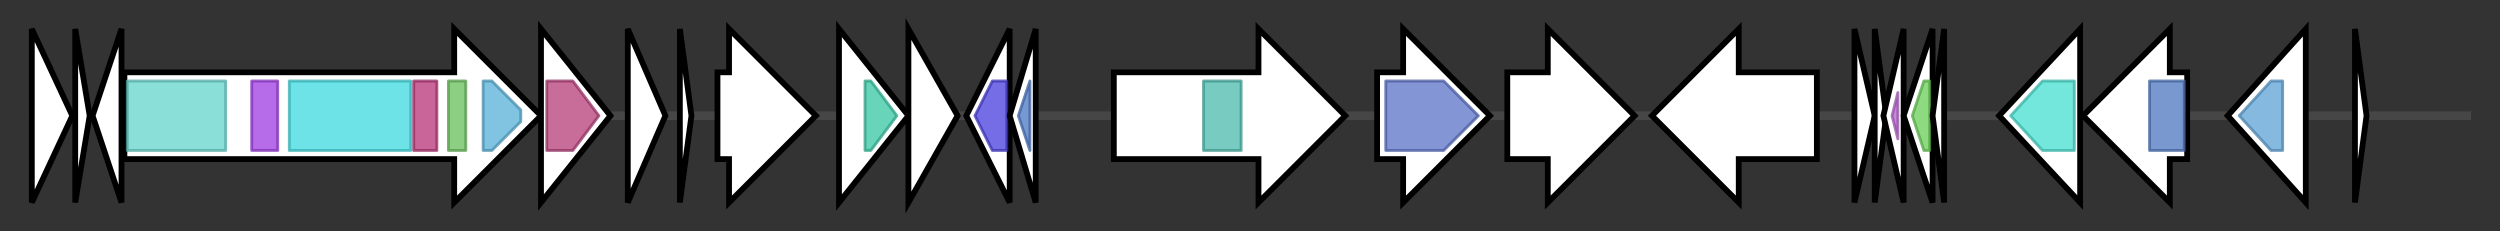 <svg version="1.1" baseProfile="full" xmlns="http://www.w3.org/2000/svg" width="864.133" height="80">
	<rect width="100%" height="100%" fill="#333333" stroke="none"/>
	<g>
		<line x1="10" y1="40.0" x2="854.133" y2="40.0" style="stroke:rgb(70,70,70); stroke-width:3 "/>
		<g>
			<title> (ctg1059_1)</title>
			<polygon class=" (ctg1059_1)" points="11,10 25,40 11,70" fill="rgb(255,255,255)" fill-opacity="1.0" stroke="rgb(0,0,0)" stroke-width="2"  />
		</g>
		<g>
			<title> (ctg1059_2)</title>
			<polygon class=" (ctg1059_2)" points="26,10 31,40 26,70" fill="rgb(255,255,255)" fill-opacity="1.0" stroke="rgb(0,0,0)" stroke-width="2"  />
		</g>
		<g>
			<title> (ctg1059_3)</title>
			<polygon class=" (ctg1059_3)" points="32,40 42,10 42,70" fill="rgb(255,255,255)" fill-opacity="1.0" stroke="rgb(0,0,0)" stroke-width="2"  />
		</g>
		<g>
			<title> (ctg1059_4)</title>
			<polygon class=" (ctg1059_4)" points="43,25 157,25 157,10 187,40 157,70 157,55 43,55" fill="rgb(255,255,255)" fill-opacity="1.0" stroke="rgb(0,0,0)" stroke-width="2"  />
			<g>
				<title>NAD_binding_4 (PF07993)
"Male sterility protein"</title>
				<rect class="PF07993" x="44" y="28" stroke-linejoin="round" width="34" height="24" fill="rgb(100,212,204)" stroke="rgb(80,169,163)" stroke-width="1" opacity="0.75" />
			</g>
			<g>
				<title>Sterile (PF03015)
"Male sterility protein"</title>
				<rect class="PF03015" x="87" y="28" stroke-linejoin="round" width="9" height="24" fill="rgb(157,58,225)" stroke="rgb(125,46,180)" stroke-width="1" opacity="0.75" />
			</g>
			<g>
				<title>AMP-binding (PF00501)
"AMP-binding enzyme"</title>
				<rect class="PF00501" x="100" y="28" stroke-linejoin="round" width="42" height="24" fill="rgb(60,217,223)" stroke="rgb(48,173,178)" stroke-width="1" opacity="0.75" />
			</g>
			<g>
				<title>AMP-binding_C (PF13193)
"AMP-binding enzyme C-terminal domain"</title>
				<rect class="PF13193" x="143" y="28" stroke-linejoin="round" width="8" height="24" fill="rgb(182,50,118)" stroke="rgb(145,39,94)" stroke-width="1" opacity="0.75" />
			</g>
			<g>
				<title>PP-binding (PF00550)
"Phosphopantetheine attachment site"</title>
				<rect class="PF00550" x="155" y="28" stroke-linejoin="round" width="6" height="24" fill="rgb(103,191,88)" stroke="rgb(82,152,70)" stroke-width="1" opacity="0.75" />
			</g>
			<g>
				<title>Acyltransferase (PF01553)
"Acyltransferase"</title>
				<polygon class="PF01553" points="167,28 170,28 180,38 180,42 170,52 167,52" stroke-linejoin="round" width="13" height="24" fill="rgb(87,176,216)" stroke="rgb(69,140,172)" stroke-width="1" opacity="0.75" />
			</g>
		</g>
		<g>
			<title> (ctg1059_5)</title>
			<polygon class=" (ctg1059_5)" points="187,10 211,40 187,70" fill="rgb(255,255,255)" fill-opacity="1.0" stroke="rgb(0,0,0)" stroke-width="2"  />
			<g>
				<title>HAD (PF12710)
"haloacid dehalogenase-like hydrolase"</title>
				<polygon class="PF12710" points="189,28 198,28 207,40 207,40 198,52 189,52" stroke-linejoin="round" width="18" height="24" fill="rgb(181,59,119)" stroke="rgb(144,47,95)" stroke-width="1" opacity="0.75" />
			</g>
		</g>
		<g>
			<title> (ctg1059_6)</title>
			<polygon class=" (ctg1059_6)" points="217,10 230,40 217,70" fill="rgb(255,255,255)" fill-opacity="1.0" stroke="rgb(0,0,0)" stroke-width="2"  />
		</g>
		<g>
			<title> (ctg1059_7)</title>
			<polygon class=" (ctg1059_7)" points="235,10 239,40 235,70" fill="rgb(255,255,255)" fill-opacity="1.0" stroke="rgb(0,0,0)" stroke-width="2"  />
		</g>
		<g>
			<title> (ctg1059_8)</title>
			<polygon class=" (ctg1059_8)" points="248,25 252,25 252,10 282,40 252,70 252,55 248,55" fill="rgb(255,255,255)" fill-opacity="1.0" stroke="rgb(0,0,0)" stroke-width="2"  />
		</g>
		<g>
			<title> (ctg1059_9)</title>
			<polygon class=" (ctg1059_9)" points="290,10 314,40 290,70" fill="rgb(255,255,255)" fill-opacity="1.0" stroke="rgb(0,0,0)" stroke-width="2"  />
			<g>
				<title>N6_N4_Mtase (PF01555)
"DNA methylase"</title>
				<polygon class="PF01555" points="299,28 301,28 310,40 301,52 299,52" stroke-linejoin="round" width="14" height="24" fill="rgb(54,198,162)" stroke="rgb(43,158,129)" stroke-width="1" opacity="0.75" />
			</g>
		</g>
		<g>
			<title> (ctg1059_10)</title>
			<polygon class=" (ctg1059_10)" points="314,10 331,40 314,70" fill="rgb(255,255,255)" fill-opacity="1.0" stroke="rgb(0,0,0)" stroke-width="2"  />
		</g>
		<g>
			<title> (ctg1059_11)</title>
			<polygon class=" (ctg1059_11)" points="334,40 349,10 349,70" fill="rgb(255,255,255)" fill-opacity="1.0" stroke="rgb(0,0,0)" stroke-width="2"  />
			<g>
				<title>MoaE (PF02391)
"MoaE protein"</title>
				<polygon class="PF02391" points="337,40 343,28 348,28 348,52 343,52 337,40" stroke-linejoin="round" width="11" height="24" fill="rgb(70,60,221)" stroke="rgb(56,48,176)" stroke-width="1" opacity="0.75" />
			</g>
		</g>
		<g>
			<title> (ctg1059_12)</title>
			<polygon class=" (ctg1059_12)" points="349,40 358,10 358,70" fill="rgb(255,255,255)" fill-opacity="1.0" stroke="rgb(0,0,0)" stroke-width="2"  />
			<g>
				<title>ThiS (PF02597)
"ThiS family"</title>
				<polygon class="PF02597" points="352,40 356,28 356,28 356,52 356,52" stroke-linejoin="round" width="7" height="24" fill="rgb(73,117,196)" stroke="rgb(58,93,156)" stroke-width="1" opacity="0.75" />
			</g>
		</g>
		<g>
			<title> (ctg1059_13)</title>
			<polygon class=" (ctg1059_13)" points="385,25 435,25 435,10 465,40 435,70 435,55 385,55" fill="rgb(255,255,255)" fill-opacity="1.0" stroke="rgb(0,0,0)" stroke-width="2"  />
			<g>
				<title>Melibiase (PF02065)
"Melibiase"</title>
				<rect class="PF02065" x="416" y="28" stroke-linejoin="round" width="13" height="24" fill="rgb(74,185,172)" stroke="rgb(59,148,137)" stroke-width="1" opacity="0.75" />
			</g>
		</g>
		<g>
			<title> (ctg1059_14)</title>
			<polygon class=" (ctg1059_14)" points="476,25 485,25 485,10 515,40 485,70 485,55 476,55" fill="rgb(255,255,255)" fill-opacity="1.0" stroke="rgb(0,0,0)" stroke-width="2"  />
			<g>
				<title>Aminotran_1_2 (PF00155)
"Aminotransferase class I and II"</title>
				<polygon class="PF00155" points="479,28 499,28 511,40 499,52 479,52" stroke-linejoin="round" width="34" height="24" fill="rgb(89,113,198)" stroke="rgb(71,90,158)" stroke-width="1" opacity="0.75" />
			</g>
		</g>
		<g>
			<title> (ctg1059_15)</title>
			<polygon class=" (ctg1059_15)" points="521,25 535,25 535,10 565,40 535,70 535,55 521,55" fill="rgb(255,255,255)" fill-opacity="1.0" stroke="rgb(0,0,0)" stroke-width="2"  />
		</g>
		<g>
			<title> (ctg1059_16)</title>
			<polygon class=" (ctg1059_16)" points="628,25 601,25 601,10 571,40 601,70 601,55 628,55" fill="rgb(255,255,255)" fill-opacity="1.0" stroke="rgb(0,0,0)" stroke-width="2"  />
		</g>
		<g>
			<title> (ctg1059_17)</title>
			<polygon class=" (ctg1059_17)" points="641,10 648,40 641,70" fill="rgb(255,255,255)" fill-opacity="1.0" stroke="rgb(0,0,0)" stroke-width="2"  />
		</g>
		<g>
			<title> (ctg1059_18)</title>
			<polygon class=" (ctg1059_18)" points="648,10 652,40 648,70" fill="rgb(255,255,255)" fill-opacity="1.0" stroke="rgb(0,0,0)" stroke-width="2"  />
		</g>
		<g>
			<title> (ctg1059_19)</title>
			<polygon class=" (ctg1059_19)" points="651,40 658,10 658,70" fill="rgb(255,255,255)" fill-opacity="1.0" stroke="rgb(0,0,0)" stroke-width="2"  />
			<g>
				<title>HicA_toxin (PF07927)
"HicA toxin of bacterial toxin-antitoxin,"</title>
				<polygon class="PF07927" points="654,40 656,32 656,48" stroke-linejoin="round" width="5" height="24" fill="rgb(182,96,204)" stroke="rgb(145,76,163)" stroke-width="1" opacity="0.75" />
			</g>
		</g>
		<g>
			<title> (ctg1059_20)</title>
			<polygon class=" (ctg1059_20)" points="658,40 668,10 668,70" fill="rgb(255,255,255)" fill-opacity="1.0" stroke="rgb(0,0,0)" stroke-width="2"  />
			<g>
				<title>HicB_lk_antitox (PF15919)
"HicB_like antitoxin of bacterial toxin-antitoxin system"</title>
				<polygon class="PF15919" points="661,40 665,28 667,28 667,52 665,52" stroke-linejoin="round" width="7" height="24" fill="rgb(104,205,86)" stroke="rgb(83,164,68)" stroke-width="1" opacity="0.75" />
			</g>
		</g>
		<g>
			<title> (ctg1059_21)</title>
			<polygon class=" (ctg1059_21)" points="668,40 672,10 672,70" fill="rgb(255,255,255)" fill-opacity="1.0" stroke="rgb(0,0,0)" stroke-width="2"  />
		</g>
		<g>
			<title> (ctg1059_22)</title>
			<polygon class=" (ctg1059_22)" points="691,40 719,10 719,70" fill="rgb(255,255,255)" fill-opacity="1.0" stroke="rgb(0,0,0)" stroke-width="2"  />
			<g>
				<title>AP_endonuc_2 (PF01261)
"Xylose isomerase-like TIM barrel"</title>
				<polygon class="PF01261" points="695,40 706,28 717,28 717,52 706,52 695,40" stroke-linejoin="round" width="22" height="24" fill="rgb(69,222,207)" stroke="rgb(55,177,165)" stroke-width="1" opacity="0.75" />
			</g>
		</g>
		<g>
			<title> (ctg1059_23)</title>
			<polygon class=" (ctg1059_23)" points="756,25 750,25 750,10 720,40 750,70 750,55 756,55" fill="rgb(255,255,255)" fill-opacity="1.0" stroke="rgb(0,0,0)" stroke-width="2"  />
			<g>
				<title>GFO_IDH_MocA (PF01408)
"Oxidoreductase family, NAD-binding Rossmann fold"</title>
				<rect class="PF01408" x="743" y="28" stroke-linejoin="round" width="12" height="24" fill="rgb(76,117,190)" stroke="rgb(60,93,152)" stroke-width="1" opacity="0.75" />
			</g>
		</g>
		<g>
			<title> (ctg1059_24)</title>
			<polygon class=" (ctg1059_24)" points="770,40 797,10 797,70" fill="rgb(255,255,255)" fill-opacity="1.0" stroke="rgb(0,0,0)" stroke-width="2"  />
			<g>
				<title>Laminin_G_3 (PF13385)
"Concanavalin A-like lectin/glucanases superfamily"</title>
				<polygon class="PF13385" points="774,40 785,28 789,28 789,52 785,52" stroke-linejoin="round" width="17" height="24" fill="rgb(93,162,213)" stroke="rgb(74,129,170)" stroke-width="1" opacity="0.75" />
			</g>
		</g>
		<g>
			<title> (ctg1059_25)</title>
			<polygon class=" (ctg1059_25)" points="814,10 818,40 814,70" fill="rgb(255,255,255)" fill-opacity="1.0" stroke="rgb(0,0,0)" stroke-width="2"  />
		</g>
	</g>
</svg>
